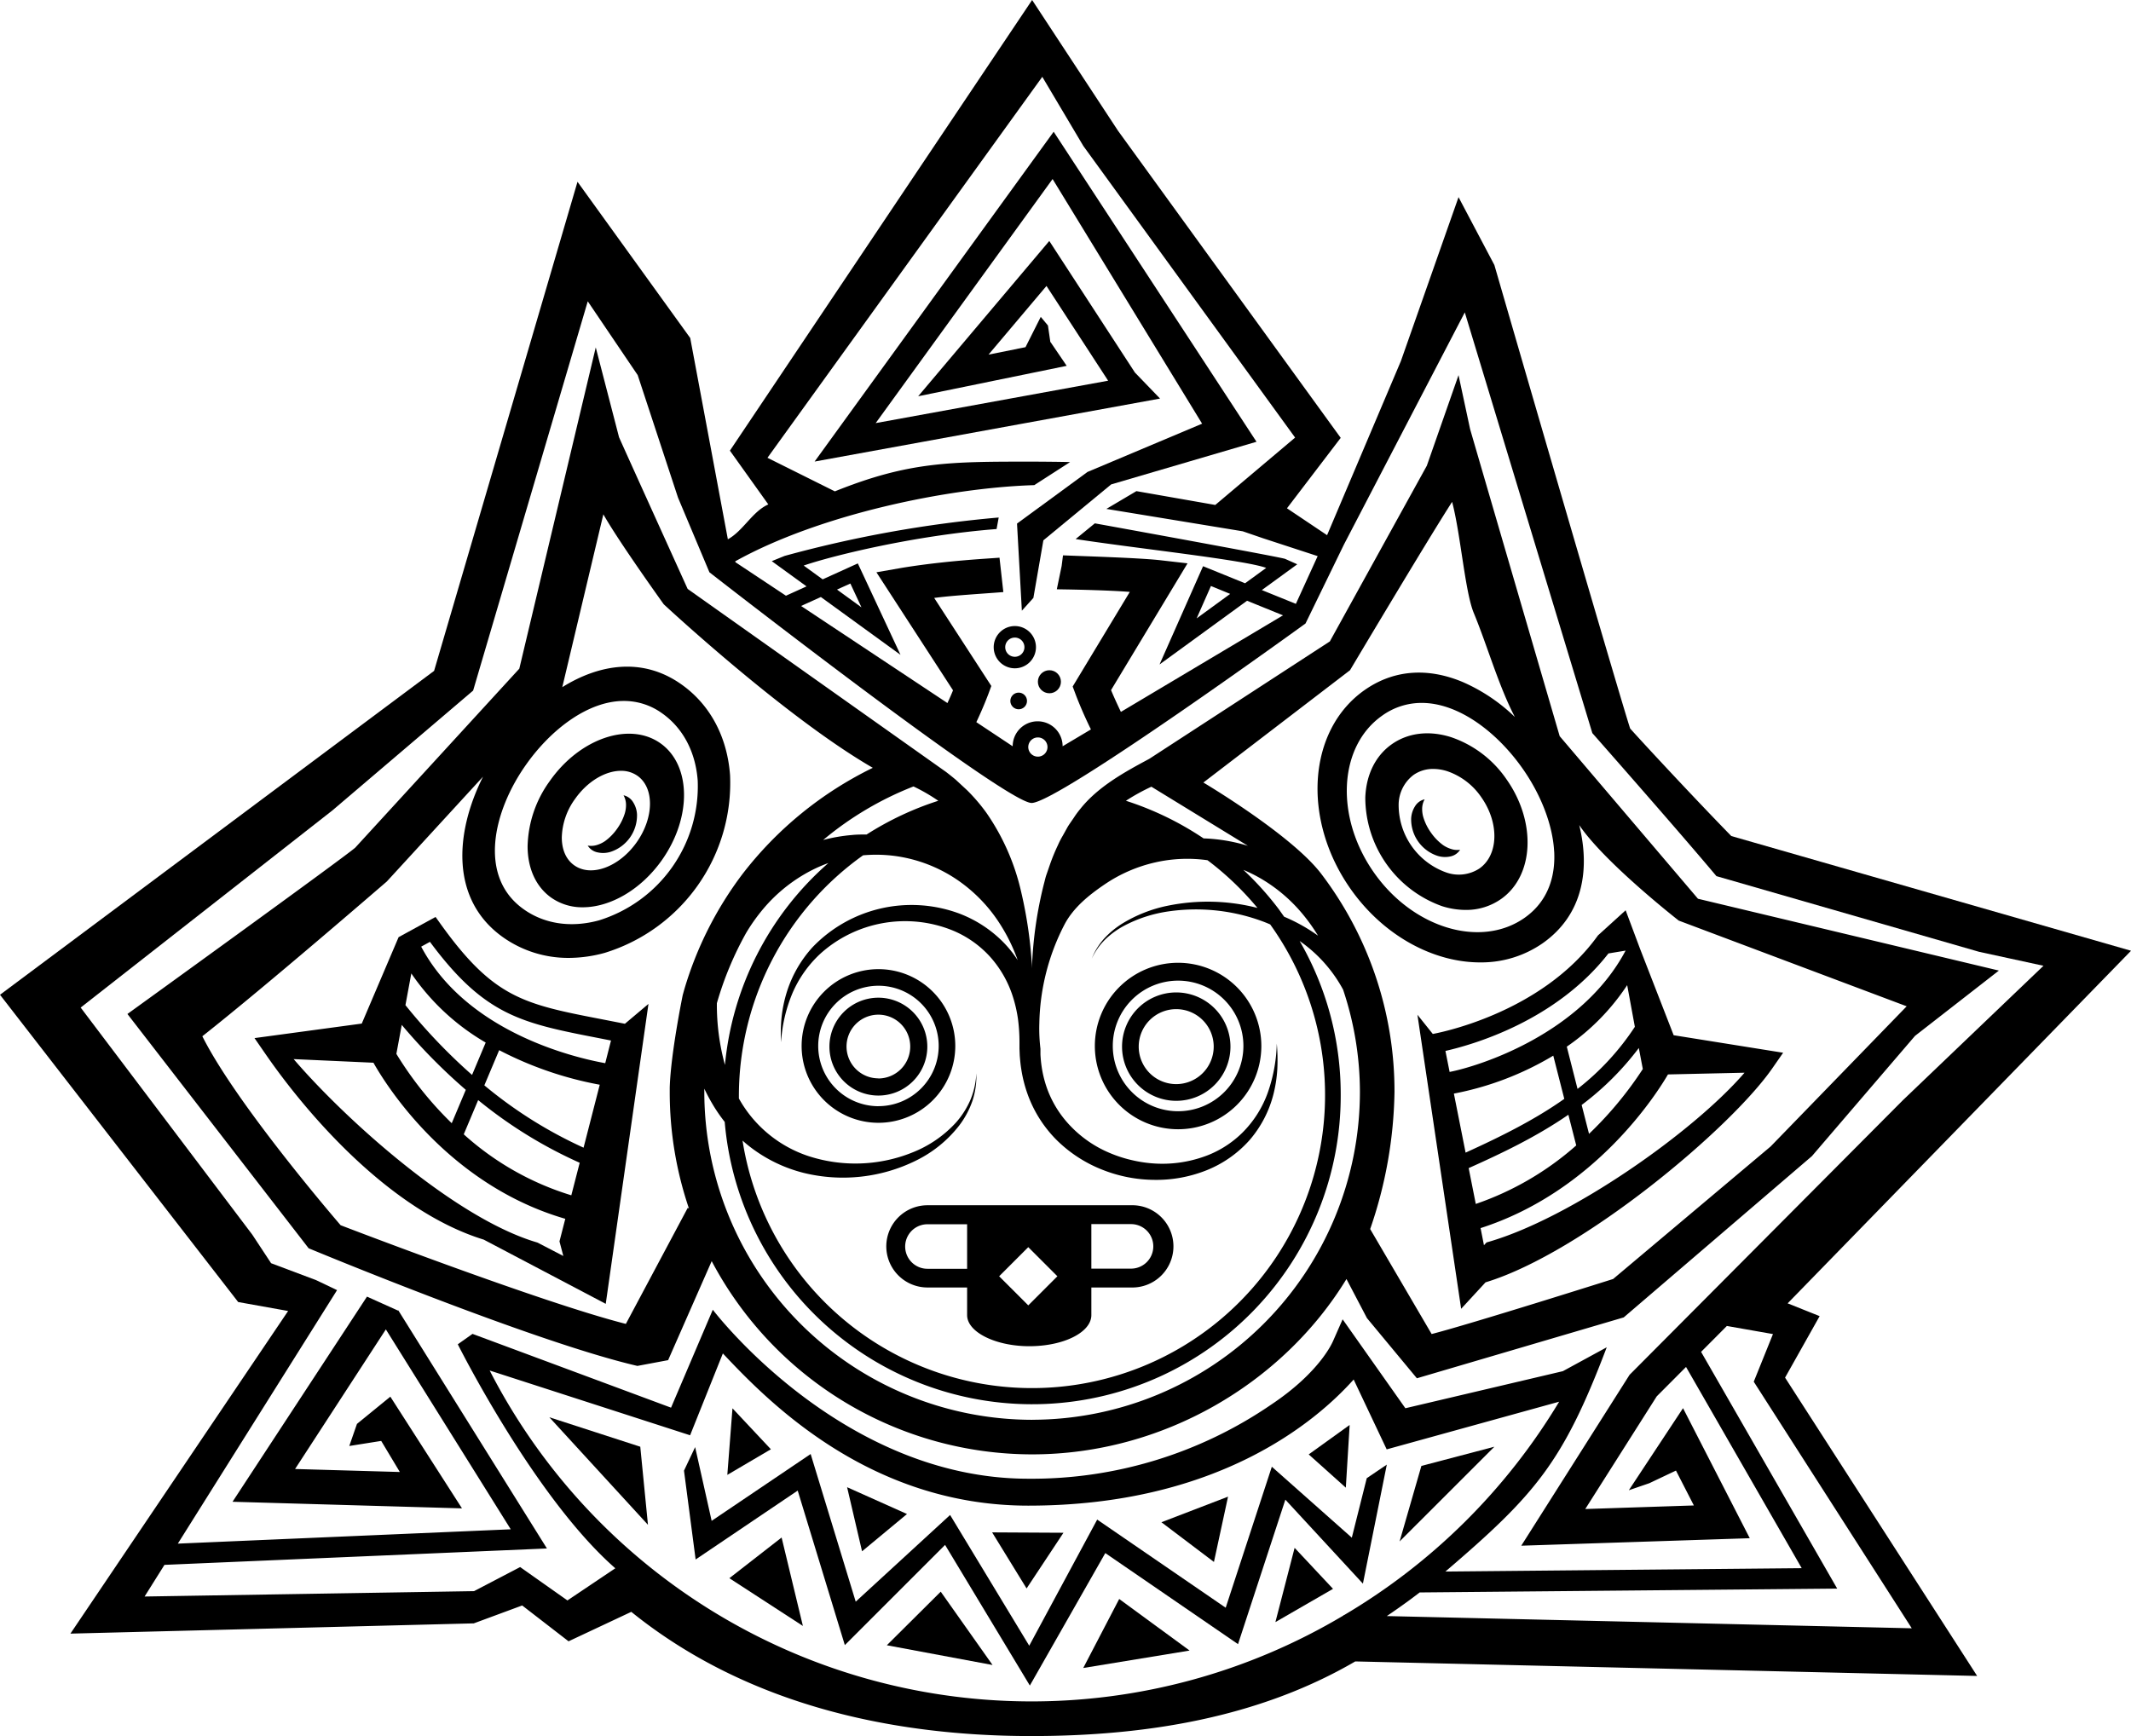 <svg id="guignols-logo-black" xmlns="http://www.w3.org/2000/svg" viewBox="0 0 554.72 451.98"><defs><style>.cls-1{fill:none;}</style></defs><title>guignols-logo-black</title><g id="lines"><path class="cls-1" d="M204.6,155.17l5.36-2.43-9.05-6.57,3.34-1.36a313.55,313.55,0,0,1,55.73-10l-.55,3c-21.59,1.68-43.08,7-50.21,9.51l4.94,3.59,9.15-4.15,11.11,23.8-20.73-15.05-5.15,2.33,38.1,25.28c.56-1.22,1-2.35,1.45-3.32L228.14,149l6.81-1.11c11.4-1.85,22.38-2.38,25.33-2.63l1,8.95c-4.62.38-13.29.88-18,1.53l14.87,22.92-.78,2.12c-.1.27-1.26,3.38-3.12,7.3l9.46,6.28a6.49,6.49,0,0,1,13,0L284,190c-2.38-4.76-3.91-8.86-4-9.17l-.75-2,14.88-24.63c-5-.4-13.94-.62-19-.68l1.26-6.09.35-2.75c5.51.23,20,.65,25.42,1.28l7,.8-19.91,33c.65,1.57,1.53,3.58,2.56,5.68L334,160.2l-9.36-3.8L301.84,173l11.28-25.57,10.94,4.44,5.49-4c-5.49-2.05-33.52-5-49.6-7.51l5-4.09c19.44,3.53,48.77,8.92,49.53,9.25l3.16,1.41-9.22,6.71,8.86,3.59L343,144.79l-14.12-4.62-5.33-1.83L288,132.5l7.83-4.67,20.53,3.6,20.78-17.54L282,38,275.32,21l-75.54,98.2L217.32,128c19.26-7.73,29.91-7.74,51.15-7.74,2,0,8.05.05,10.08.12l-9.32,6c-22.61.73-56.06,7.72-77.85,19.91l.07.23Zm60.57,29.5a2.17,2.17,0,1,1,2.17-2.17A2.17,2.17,0,0,1,265.17,184.67Zm11-7.17a3,3,0,1,1-3-3A3,3,0,0,1,276.17,177.5Zm6.91-54.62,29.84-12.57L274,46.61l-46,63.54,60.51-11-16-24.67L257.32,92.33l9.63-1.94,4.59-9.51,1.25,3.88.63,4.33h.05l4.19,6.18L239,103.17l34.13-40.43L295.42,97l6.55,6.79L212,120.17,274.28,34.3,327.08,115l-37.83,11.1L271.6,140.68l-2.6,15L266,159l-1.26-22.68ZM269.67,168.5a5.5,5.5,0,1,1-5.5-5.5A5.51,5.51,0,0,1,269.67,168.5Z"/><polygon class="cls-1" points="320.25 154.63 315.21 152.58 311.5 161.01 320.25 154.63"/><path class="cls-1" d="M285.48,227.52a42.5,42.5,0,0,1,14-7.37,43.78,43.78,0,0,1,6.82-1.48A74.9,74.9,0,0,0,290.81,212l-.52-.16-1-.57a41.49,41.49,0,0,0-3.67,3.35c-4.55,4.62-7.79,10.54-10.16,16.84A96.15,96.15,0,0,0,271,248.85a46.92,46.92,0,0,1,4.24-9.51A43,43,0,0,1,285.48,227.52Z"/><path class="cls-1" d="M228.67,256.66a15.68,15.68,0,1,0,15.68,15.68A15.69,15.69,0,0,0,228.67,256.66Zm0,28.58a12.74,12.74,0,1,1,12.74-12.74A12.75,12.75,0,0,1,228.65,285.24Z"/><path class="cls-1" d="M315.48,218.41a44.34,44.34,0,0,1,9.36,1.81,84.68,84.68,0,0,0-25.12-15.39,52.25,52.25,0,0,0-6.63,3.66,80.26,80.26,0,0,1,20.22,9.8C314,218.31,314.76,218.35,315.48,218.41Z"/><circle class="cls-1" cx="264.17" cy="168.5" r="2.5"/><path class="cls-1" d="M237.59,219.17a41.81,41.81,0,0,1,13.91,7.44,42.72,42.72,0,0,1,10.08,11.84,47,47,0,0,1,4,9.06,101.51,101.51,0,0,0-3.73-14.26c-2.31-6.57-5.44-12.83-9.86-17.87a41.29,41.29,0,0,0-4.34-4.25l-.25.28-.37.4-.52.16a74.89,74.89,0,0,0-14.19,5.95A43.1,43.1,0,0,1,237.59,219.17Z"/><path class="cls-1" d="M221.7,217.41c1.29-.11,2.59-.16,3.88-.14a80.12,80.12,0,0,1,18.66-8.78,46,46,0,0,0-6.47-3.72,84.57,84.57,0,0,0-23.51,13.94A43.46,43.46,0,0,1,221.7,217.41Z"/><path class="cls-1" d="M265.4,273.06c0-.57,0-1.1,0-1.65a46.35,46.35,0,0,0-.4-6.14,35.35,35.35,0,0,0-1.37-5.91,28.42,28.42,0,0,0-5.93-10.29,27.15,27.15,0,0,0-9.75-6.82,32.93,32.93,0,0,0-34.55,6.23,30.19,30.19,0,0,0-7.18,10.32,39.09,39.09,0,0,0-2.88,12.58,41.68,41.68,0,0,1,.14-6.58,34.62,34.62,0,0,1,1.36-6.51,31.25,31.25,0,0,1,6.69-11.65,35.7,35.7,0,0,1,38.17-8.78,32.07,32.07,0,0,1,11.74,7.73,29.18,29.18,0,0,1,3.5,4.43,46,46,0,0,0-5.24-10.38,39.89,39.89,0,0,0-10.21-10.35,37.86,37.86,0,0,0-13.06-5.79,37.17,37.17,0,0,0-11.75-.8A76.94,76.94,0,0,0,192.33,285c0,.35,0,.69,0,1a32.36,32.36,0,0,0,18.11,15,39.55,39.55,0,0,0,26.94-.9,30.44,30.44,0,0,0,11.44-7.81,22.13,22.13,0,0,0,3.77-5.91,20.25,20.25,0,0,0,1.55-6.92,20.54,20.54,0,0,1-1,7.12,23,23,0,0,1-3.43,6.42,32.11,32.11,0,0,1-11.38,9.15,42.9,42.9,0,0,1-29.13,3.17,37.9,37.9,0,0,1-13.77-6.62c-.75-.57-1.47-1.18-2.17-1.8a76.32,76.32,0,1,0,137.35-56.28q-1.36-.59-2.76-1.08a50,50,0,0,0-23.77-2.3A35.44,35.44,0,0,0,292.59,241a22,22,0,0,0-4.91,3.56,17,17,0,0,0-3.51,5,17.16,17.16,0,0,1,3.24-5.24,22.52,22.52,0,0,1,4.8-3.95,36.55,36.55,0,0,1,11.6-4.56,52.13,52.13,0,0,1,23.49.55,77.26,77.26,0,0,0-13-12.42,37.67,37.67,0,0,0-13.63.57,38.55,38.55,0,0,0-13.18,5.74c-4,2.73-8,6-10.36,10.31a58.11,58.11,0,0,0-6.61,25.85,43.7,43.7,0,0,0,.29,6.62l0,1.51c.06,1,.14,2,.29,3a29.65,29.65,0,0,0,1.43,5.82,27.66,27.66,0,0,0,6.31,10,30.3,30.3,0,0,0,9.94,6.77,34.11,34.11,0,0,0,5.81,1.89,34.58,34.58,0,0,0,6.08.89,32.44,32.44,0,0,0,12.15-1.61A26.79,26.79,0,0,0,323.36,295a28,28,0,0,0,6.7-10.56,41.46,41.46,0,0,0,2.32-12.7,47.41,47.41,0,0,1,.14,6.58,34.87,34.87,0,0,1-1,6.57,29.32,29.32,0,0,1-6.2,11.95,29.78,29.78,0,0,1-11.19,7.87,35.21,35.21,0,0,1-13.53,2.51A37.34,37.34,0,0,1,287,304.57,35.26,35.26,0,0,1,275.24,297a32.31,32.31,0,0,1-7.65-11.86,35,35,0,0,1-1.76-6.85c-.18-1.16-.29-2.33-.37-3.5Zm-36.73,19.27a20,20,0,1,1,20-20A20,20,0,0,1,228.67,292.33Zm78,1.67a21.67,21.67,0,1,1,21.67-21.67A21.69,21.69,0,0,1,306.67,294Zm-12.25,19.79a10.71,10.71,0,1,1,0,21.41H284.09v7.19c0,4.48-7.16,8.1-16.17,8.1-8.66,0-16.17-3.63-16.17-8.1v-7.19H241.42a10.71,10.71,0,1,1,0-21.41Z"/><path class="cls-1" d="M300.21,324.5a5.8,5.8,0,0,0-5.79-5.79H284.09v11.59h10.33A5.8,5.8,0,0,0,300.21,324.5Z"/><rect class="cls-1" x="262.3" y="326.89" width="10.72" height="10.72" transform="translate(-156.54 286.56) rotate(-45)"/><path class="cls-1" d="M235.62,324.5a5.8,5.8,0,0,0,5.79,5.79h10.33V318.71H241.42A5.8,5.8,0,0,0,235.62,324.5Z"/><path class="cls-1" d="M376.71,200.77a12,12,0,0,0-3.63-.59,8.81,8.81,0,0,0-5.15,1.57,9.79,9.79,0,0,0-3.87,7.93,18.66,18.66,0,0,0,12.27,17.41,9.78,9.78,0,0,0,8.77-1c5-3.52,5.19-11.84.46-18.56A17.64,17.64,0,0,0,376.71,200.77Zm.9,22.17a6.55,6.55,0,0,1-3.26-.14,10,10,0,0,1-6.92-9.8,6.54,6.54,0,0,1,1-3.12,3.93,3.93,0,0,1,2.51-1.82,5.17,5.17,0,0,0-.65,2.48,7.67,7.67,0,0,0,.32,2.23,13.78,13.78,0,0,0,2,4,13.63,13.63,0,0,0,3.09,3.18,7.62,7.62,0,0,0,2,1,5.16,5.16,0,0,0,2.56.21A3.93,3.93,0,0,1,377.62,222.94Z"/><path class="cls-1" d="M370.07,183a17.56,17.56,0,0,0-10.3,3.33c-11.39,8-12.33,26.36-2.1,40.87S385.48,247,396.87,239c6.87-4.85,8-12.06,7.7-17.27-.37-6.85-3.4-14.76-8.29-21.7C389.72,190.69,379.77,183,370.07,183Zm20.68,51.09a15.79,15.79,0,0,1-9.22,2.84,20.53,20.53,0,0,1-6.2-1,30.08,30.08,0,0,1-19.92-28.25c.21-6,2.67-10.91,6.91-13.9s9.71-3.64,15.42-1.83a28.62,28.62,0,0,1,14.42,11C400,214,399.36,228,390.74,234.09Z"/><path class="cls-1" d="M338.7,237.57a41,41,0,0,0-10.67-8.9,38.62,38.62,0,0,0-4.38-2.16,80,80,0,0,1,9.2,10.21c.49.65,1,1.3,1.42,2a44.89,44.89,0,0,1,8.81,5A46.88,46.88,0,0,0,338.7,237.57Z"/><path class="cls-1" d="M149.49,225.29c4.42,3.12,11.7.42,16.24-6s4.63-14.2.21-17.31a7.35,7.35,0,0,0-4.3-1.3c-4,0-8.68,2.69-11.94,7.31A17.79,17.79,0,0,0,146.25,218C146.25,221.24,147.4,223.82,149.49,225.29Zm6.15-5.31a7.61,7.61,0,0,0,2-1,13.64,13.64,0,0,0,3.09-3.18,13.78,13.78,0,0,0,2-4,7.66,7.66,0,0,0,.32-2.23,5.17,5.17,0,0,0-.65-2.48,3.93,3.93,0,0,1,2.51,1.82,6.54,6.54,0,0,1,1,3.12,10,10,0,0,1-6.92,9.8,6.55,6.55,0,0,1-3.26.14,3.93,3.93,0,0,1-2.56-1.74A5.16,5.16,0,0,0,155.64,220Z"/><path class="cls-1" d="M344,227.6a93.51,93.51,0,0,1,19,56.72A114.11,114.11,0,0,1,356.67,320l16,27.33C383,344.68,419.92,333,419.92,333l41-34.5L496.33,262,437,239.67s-19.28-15-25.91-24.87c2.86,11.65.94,23.39-9.5,30.75a28,28,0,0,1-16.33,5c-12.06,0-25-6.85-33.65-19.07-12.8-18.15-11.2-41.39,3.56-51.8,7.48-5.28,16.33-6,25.59-2.13a46,46,0,0,1,13.57,9.1c-4.19-8-7.17-18.55-10.66-27-2.3-5.47-3.45-20.63-5.67-29-6.24,9.63-26.58,43.83-26.58,43.83l-38.12,29.25S336.36,217.41,344,227.6Zm28.88,41.6c.28,0,28.16-4.89,43-25.66l7.2-6.54,3.74,10,5.16,27.74,32.1-.73-2.78,4c-10.91,15.81-46.64,42.21-71.69,49.78l-6.4,6.94-14.38-70.56Z"/><polygon class="cls-1" points="217.88 153.55 224.25 158.17 221.36 151.97 217.88 153.55"/><path class="cls-1" d="M346.74,253.09a37.29,37.29,0,0,0-8.42-8.13A79.61,79.61,0,0,1,349,285a80.32,80.32,0,0,1-160.34,7,41.41,41.41,0,0,1-3.39-5c-.7-1.19-1.34-2.41-1.92-3.65,0,.29,0,.59,0,.88a85.33,85.33,0,0,0,170.66,0,84.11,84.11,0,0,0-4.37-26.71A37.5,37.5,0,0,0,346.74,253.09Z"/><path class="cls-1" d="M204.47,236.72a80.18,80.18,0,0,1,11.17-12,38.16,38.16,0,0,0-6.38,3,40.91,40.91,0,0,0-10.56,8.91,47.43,47.43,0,0,0-4.48,6.3,86,86,0,0,0-7.61,18.28,59,59,0,0,0,2.1,16.11A79.48,79.48,0,0,1,204.47,236.72Z"/><path class="cls-1" d="M423.17,247.5l-4.47.74C405,265.77,383.61,272,376.27,273.62l1.08,5.47C385,277.6,411.65,269.24,423.17,247.5Z"/><path class="cls-1" d="M385.41,319.73l.88,4.46.67-.73.67-.19c21.55-6.27,53.27-28.62,66.49-44l-19.94.45C431.43,284.48,415.37,310.13,385.41,319.73Z"/><path class="cls-1" d="M410.32,298.27l-2.05-8c-8.54,5.9-17.67,10.19-25.94,13.95l1.85,9.33A77.24,77.24,0,0,0,410.32,298.27Z"/><path class="cls-1" d="M404.34,274.86a79.25,79.25,0,0,1-25.87,9.88l3.05,15.4c9.53-4.37,18.14-8.69,25.69-14Z"/><path class="cls-1" d="M411.75,287.7l1.92,7.52a95.29,95.29,0,0,0,14-16.88l-1-5.46A74.73,74.73,0,0,1,411.75,287.7Z"/><path class="cls-1" d="M407.88,272.54l2.8,11a67.16,67.16,0,0,0,14.92-16.17l-2-10.86A58.48,58.48,0,0,1,407.88,272.54Z"/><path class="cls-1" d="M179.35,314.67a93.94,93.94,0,0,1-5-30.35c0-.37,0-.73,0-1.1.26-8.86,3.38-24.1,3.38-24.1l.38-1.37a93.68,93.68,0,0,1,15.18-30.15A95.75,95.75,0,0,1,227.21,200c-23-13.29-54.42-42.58-54.42-42.58s-11.64-16.2-15.72-23.42l-10.69,45c9.76-6.07,21-7.81,31-.73,7.43,5.24,11.92,13.62,12.67,23.62a46.27,46.27,0,0,1-32.63,46.29A35.47,35.47,0,0,1,148,249.4a29.34,29.34,0,0,1-17.1-5.31c-13.79-9.72-12.68-27.14-5.28-41.87L100.6,229.53c-1.37,1.18-31.28,27.1-48,40.27,9,18,36,49.2,36,49.2s52.39,20.17,74.26,25.73L179,314.51Zm-31.67,20.79-21.76-12.72c-24.23-7.45-45.81-32.39-56.81-48.33l-2.86-4.14,32.36,1.46L103.76,244l9.65-5.31,1.29,1.8c13.88,19.37,21.63,20.87,42.33,24.9l5.63,1.1,6.13-5.17Z"/><path class="cls-1" d="M119.17,350l3.82-2.71,51.68,19.21L185.54,341s33.27,44,82.13,44A110.28,110.28,0,0,0,331,365.64c12.84-8.58,15.95-16.38,16-16.47l2.5-5.67,16.37,23.15,41-9.65,11.4-6.22c-11.31,30-18.48,38.32-42,58.39l92.75-.88L438.9,355.89l-7.63,7.66-18.6,29.33,28.27-.93-4.66-9.08-6.94,3.29L424,388l14.06-21.37,17.37,33.86L396,402.44,424.2,357.9l.35-.35,70.79-71.14,36.6-35-9.22-2-7.52-1.63-68.4-19.71c-4.63-5.52-13.84-16.21-32.3-37.24L381.33,81.33l-31.46,60.45-10,20.55s-64.42,46.73-71.3,46.73S184.67,149,184.67,149l-8.25-19.45L165.92,97.67,153,78.45,123.16,179.77,86.53,211,21,262.33l44.67,59.09,4.9,7.44,11.72,4.41,5.45,2.6-41.45,66,86.66-3.71-32.51-52.05L76.81,382.48l27.27.78-4.85-8.09-5.89.66-4.83-1,13.11-11.18,18.65,29.08L60.53,391l35-53.39,8.06,3.63.09-.06,38.69,62-99.56,4.27-5.17,8.24,85.76-1.4,12-6.27,12.31,8.7,12.5-8.37C139.06,389.84,119.17,350,119.17,350ZM80.33,325,33.17,264s56-40.47,59.31-43.31l42.71-46.6,19.9-83.65,6.06,23.38c.07.25,17.86,39.5,17.86,39.5l67.2,47.73c.85.63,1.68,1.29,2.49,2l3,2.78a46.94,46.94,0,0,1,5,5.86,59,59,0,0,1,9,20.43,113.83,113.83,0,0,1,2.87,20c0-.34,0-.67,0-1a104,104,0,0,1,3.07-20.9c.24-.86.41-1.74.72-2.59l.88-2.55a50.42,50.42,0,0,1,2.06-5,22.11,22.11,0,0,1,1.25-2.44l1.34-2.41c.5-.77,1-1.53,1.55-2.29a23,23,0,0,1,1.64-2.24c4.62-5.83,11.53-9.63,18-13.09l47-30.57,25.25-45.75,8.25-23.58,3,14c.07.29,23.33,80,23.33,80L442,234l78.33,18.67-21.83,17L471.67,301l-49,42-53.83,15.83-13-15.67L350.5,333c-16.58,27.15-47.76,45.65-81.83,45.65a94.42,94.42,0,0,1-83.41-50.31l-11.34,25.78-8,1.5C138.86,349.37,80.33,325,80.33,325Z"/><path class="cls-1" d="M126.1,282.58a114,114,0,0,0,25.83,16.23l4.21-16.39a93,93,0,0,1-26.18-9Z"/><path class="cls-1" d="M111.94,245.25l-2.28,1.25c11.95,22.45,40.26,29,47.91,30.34l1.52-5.9-3-.59C135.82,266.41,126.24,264.55,111.94,245.25Z"/><circle class="cls-1" cx="270.17" cy="194.5" r="2.5"/><path class="cls-1" d="M405.86,364.94,361,377.35l-8.6-18.19c-9.83,11-35.56,32.84-84.7,32.84-41.46,0-67.94-27.33-79.5-39.62l-8.53,21.31-52.17-16.86A158.54,158.54,0,0,0,349.73,420.6v-.1h.16A160.57,160.57,0,0,0,405.86,364.94ZM351.33,371l-1,16.33-9.67-8.67Zm-31.67,18.67-3.67,17-13.67-10.33Zm-42.83,9.4-9.6,14.5-9-14.6Zm-40.73-4.88-11.7,9.71-3.88-16.69Zm-45.43-27.52,10,10.67L189.33,384ZM143,369l23.67,7.67,2,20.33Zm46.86,41.9,13.6-10.6,5.54,23Zm41,17.46,14-14,13.49,19.09ZM282,434.28l9.35-18,18.33,13.43Zm50-11.95L337,403l10,10.67Zm22.78-10-20.18-21.86-12.32,37.62-34.55-23.71-19.65,34.49L246,402.23l-26.09,26.09-12.27-40.23L181.08,406l-3-23.13,2.89-6.13,4.31,19.2L211,378.58,222.74,417l24.58-22.58,20.6,34,17.69-32.85,33.45,23,12-36.71,20.82,18.47,3.89-15.49,5.22-3.53ZM370,381.67l19-5-24.67,24.67Z"/><path class="cls-1" d="M461.49,347.31l-12-2.11-6.71,6.74,35.43,61.64-108.68,1q-1.14.87-2.29,1.73-3.09,2.29-6.27,4.42l136.63,3.18-41.19-64.23Z"/><path class="cls-1" d="M120.73,295.33a74,74,0,0,0,28,15.88l2.18-8.47a117.14,117.14,0,0,1-26.43-16.32Z"/><path class="cls-1" d="M136.3,236.7c5.44,3.84,12.41,4.85,19.64,2.87a36.56,36.56,0,0,0,25.65-36.38c-.55-7.47-3.86-13.7-9.29-17.53a16.91,16.91,0,0,0-9.92-3.2c-9.4,0-19,7.47-25.41,16.5C128.29,211.24,124.39,228.3,136.3,236.7Zm6.82-33.36c7.82-11.09,20.73-15.5,28.78-9.83s8.23,19.31.41,30.41c-5.5,7.81-13.53,12.3-20.61,12.3a14,14,0,0,1-8.17-2.48c-4-2.81-6.18-7.57-6.19-13.42A30,30,0,0,1,143.12,203.34Z"/><path class="cls-1" d="M117.61,292.43l3.66-8.69a148.59,148.59,0,0,1-16.67-16.91l-1.4,7.54A92,92,0,0,0,117.61,292.43Z"/><path class="cls-1" d="M97.23,276.68l-20.77-.94c13.43,15.67,42.09,41.54,63.45,47.76l3.75,3.5,2-3.8,1.51-5.87C116.43,308.37,100.32,282.16,97.23,276.68Z"/><polygon points="351.33 371 340.67 378.67 350.33 387.33 351.33 371"/><path class="cls-1" d="M122.9,279.86l3.55-8.43a59.66,59.66,0,0,1-19.36-18l-1.54,8.26A146.75,146.75,0,0,0,122.9,279.86Z"/><polygon points="332 422.33 347 413.67 337 403 332 422.33"/><polygon points="319.67 389.67 302.33 396.33 316 406.67 319.67 389.67"/><polygon points="370 381.67 364.33 401.33 389 376.67 370 381.67"/><polygon points="276.83 399.07 258.26 398.97 267.23 413.57 276.83 399.07"/><polygon points="230.85 428.36 258.37 433.5 244.88 414.41 230.85 428.36"/><polygon points="236.1 394.19 220.51 387.21 224.4 403.9 236.1 394.19"/><polygon points="190.67 366.67 189.33 384 200.67 377.33 190.67 366.67"/><polygon points="189.86 410.9 209 423.33 203.46 400.31 189.86 410.9"/><polygon points="281.98 434.28 309.66 429.74 291.34 416.31 281.98 434.28"/><polygon points="143 369 168.67 397 166.67 376.67 143 369"/><polygon points="351.89 400.35 331.07 381.88 319.06 418.59 285.61 395.64 267.92 428.48 247.32 394.44 222.75 417.01 211.02 378.57 185.25 395.97 180.95 376.77 178.05 382.9 181.08 406.03 207.65 388.09 219.92 428.32 246.01 402.23 268.08 438.85 287.72 404.36 322.27 428.07 334.59 390.45 354.78 412.32 361 381.33 355.78 384.86 351.89 400.35"/><path d="M306.67,250.67a21.67,21.67,0,1,0,21.67,21.67A21.69,21.69,0,0,0,306.67,250.67Zm0,38.65a17,17,0,1,1,17-17A17,17,0,0,1,306.67,289.32Z"/><path d="M228.67,252.33a20,20,0,1,0,20,20A20,20,0,0,0,228.67,252.33Zm0,35.68a15.68,15.68,0,1,1,15.68-15.68A15.69,15.69,0,0,1,228.67,288Z"/><path d="M157,265.44c-20.7-4-28.45-5.53-42.33-24.9l-1.29-1.8L103.76,244,94.17,266.5l-27.92,3.78,2.86,4.14c11,15.94,32.57,40.88,56.81,48.33l31.76,16.72,11.12-78.09-6.13,5.17Zm-49.93-12a59.66,59.66,0,0,0,19.36,18l-3.55,8.43a146.75,146.75,0,0,1-17.34-18.17Zm-2.49,13.4a148.59,148.59,0,0,0,16.67,16.91l-3.66,8.69a92,92,0,0,1-14.41-18.05Zm41.06,56.37,1,3.8-6.75-3.5c-21.36-6.22-50-32.08-63.45-47.76l20.77.94c3.08,5.48,19.2,31.69,49.94,40.64Zm3.08-12a74,74,0,0,1-28-15.88l3.75-8.91a117.14,117.14,0,0,0,26.43,16.32Zm3.19-12.4a114,114,0,0,1-25.83-16.23l3.86-9.16a93,93,0,0,0,26.18,9Zm5.64-22c-7.65-1.37-36-7.89-47.91-30.34l2.28-1.25c14.3,19.3,23.87,21.16,44.13,25.1l3,.59Z"/><path d="M155.64,221.94a6.55,6.55,0,0,0,3.26-.14,10,10,0,0,0,6.92-9.8,6.54,6.54,0,0,0-1-3.12,3.93,3.93,0,0,0-2.51-1.82,5.17,5.17,0,0,1,.65,2.48,7.66,7.66,0,0,1-.32,2.23,13.78,13.78,0,0,1-2,4,13.64,13.64,0,0,1-3.09,3.18,7.61,7.61,0,0,1-2,1,5.16,5.16,0,0,1-2.56.21A3.93,3.93,0,0,0,155.64,221.94Z"/><path d="M143.53,233.74a14,14,0,0,0,8.17,2.48c7.08,0,15.1-4.5,20.61-12.3,7.82-11.09,7.64-24.73-.41-30.41s-21-1.27-28.78,9.83a30,30,0,0,0-5.78,17C137.35,226.17,139.55,230.94,143.53,233.74ZM149.7,208c3.25-4.62,7.92-7.31,11.94-7.31a7.35,7.35,0,0,1,4.3,1.3c4.42,3.12,4.33,10.88-.21,17.31s-11.82,9.13-16.24,6c-2.09-1.47-3.24-4-3.25-7.24A17.79,17.79,0,0,1,149.7,208Z"/><polygon points="269 155.67 271.6 140.68 289.25 126.12 327.08 115.02 274.28 34.3 212.05 120.17 301.97 103.77 295.42 96.98 273.14 62.74 239.01 103.17 277.67 95.25 273.47 89.07 273.42 89.08 272.79 84.75 270.92 82.5 266.95 90.39 257.32 92.33 272.41 74.45 288.46 99.12 227.95 110.16 274 46.61 312.92 110.31 283.08 122.88 264.74 136.32 266 159 269 155.67"/><circle cx="273.17" cy="177.5" r="3"/><circle cx="265.17" cy="182.5" r="2.17"/><path d="M258.67,168.5a5.5,5.5,0,1,0,5.5-5.5A5.51,5.51,0,0,0,258.67,168.5Zm5.5-2.5a2.5,2.5,0,1,1-2.5,2.5A2.5,2.5,0,0,1,264.17,166Z"/><path d="M377.61,221a7.62,7.62,0,0,1-2-1,13.63,13.63,0,0,1-3.09-3.18,13.78,13.78,0,0,1-2-4,7.67,7.67,0,0,1-.32-2.23,5.17,5.17,0,0,1,.65-2.48,3.93,3.93,0,0,0-2.51,1.82,6.54,6.54,0,0,0-1,3.12,10,10,0,0,0,6.92,9.8,6.55,6.55,0,0,0,3.26.14,3.93,3.93,0,0,0,2.56-1.74A5.16,5.16,0,0,1,377.61,221Z"/><path d="M377.73,191.93c-5.7-1.81-11.18-1.15-15.42,1.83s-6.69,7.93-6.91,13.9a30.08,30.08,0,0,0,19.92,28.25,20.53,20.53,0,0,0,6.2,1,15.79,15.79,0,0,0,9.22-2.84c8.62-6.07,9.25-20.06,1.41-31.18A28.62,28.62,0,0,0,377.73,191.93Zm7.39,34.18a9.78,9.78,0,0,1-8.77,1,18.66,18.66,0,0,1-12.27-17.41,9.79,9.79,0,0,1,3.87-7.93,8.81,8.81,0,0,1,5.15-1.57,12,12,0,0,1,3.63.59,17.64,17.64,0,0,1,8.87,6.78C390.31,214.27,390.11,222.59,385.12,226.11Z"/><path d="M230.71,324.5a10.72,10.72,0,0,0,10.71,10.71h10.33v7.19c0,4.48,7.51,8.1,16.17,8.1,9,0,16.17-3.63,16.17-8.1v-7.19h10.33a10.71,10.71,0,1,0,0-21.41h-53A10.72,10.72,0,0,0,230.71,324.5Zm53.38-5.79h10.33a5.79,5.79,0,0,1,0,11.59H284.09Zm-16.42,6,7.58,7.58-7.58,7.58-7.58-7.58Zm-15.92,5.63H241.42a5.79,5.79,0,0,1,0-11.59h10.33Z"/><path d="M473.67,342.67l-8.33-3.33,89.39-91.8L450.67,217.67c-10.15-10.4-23.53-24.85-26.33-28C421.92,182.24,402,113.87,389,69l-9.33-17.67L364.67,94l-19.22,45.34-10.44-7L349,114,291,34,268.67,0,190,117.33l10,14c-4.16,1.85-6.52,6.87-10.53,9.08L179.67,88,150.33,47.33,113,174.67,0,259l62,80,13,2.33-56.67,84,105-2.67,12.6-4.66L148,427.33l16.33-7.67C193,442.82,229.87,452,268.47,452c29.6,0,59.06-4.71,84.32-19.43l161.88,3.78-50-77.67ZM269.23,126.31l9.32-6c-2-.07-8-.12-10.08-.12-21.24,0-31.89,0-51.15,7.74l-17.54-8.74L271.32,20,282,38l55.13,75.93-20.78,17.54-20.53-3.6L288,132.5l35.5,5.83,5.33,1.83L343,144.79l-5.67,12.43-8.86-3.59,9.22-6.71-3.16-1.41c-.76-.34-30.09-5.72-49.53-9.25l-5,4.09c16.08,2.47,44.11,5.46,49.6,7.51l-5.49,4-10.94-4.44L301.84,173l22.78-16.59,9.36,3.8-42.2,25.14c-1-2.1-1.92-4.11-2.56-5.68l19.91-33-7-.8c-5.44-.63-19.91-1.05-25.42-1.28l-.35,2.75-1.26,6.09c5,.06,14,.27,19,.68l-14.87,24.63.75,2c.11.31,1.65,4.41,4,9.17l-7.37,4.39a6.49,6.49,0,0,0-13,0l-9.46-6.28c1.86-3.92,3-7,3.12-7.3l.78-2.12-14.87-22.92c4.74-.65,13.41-1.15,18-1.53l-1-8.95c-2.94.24-13.93.77-25.33,2.63L228.14,149l19.94,30.73c-.4,1-.89,2.11-1.45,3.32l-38.1-25.28,5.15-2.33,20.73,15.05-11.11-23.8-9.15,4.15-4.94-3.59c7.13-2.47,28.62-7.83,50.21-9.51l.55-3a313.55,313.55,0,0,0-55.73,10l-3.34,1.36,9.05,6.57-5.36,2.43-13.14-8.72-.07-.23C213.17,134,246.62,127,269.23,126.31Zm51,28.32L311.5,161l3.72-8.43ZM272.67,194.5a2.5,2.5,0,1,1-2.5-2.5A2.5,2.5,0,0,1,272.67,194.5Zm-54.79-41,3.48-1.57,2.89,6.2ZM147.71,416.69,135.4,408l-12,6.27-85.76,1.4,5.17-8.24,99.56-4.27-38.69-62-.09.06-8.06-3.63L60.53,391l59.73,1.72-18.65-29.08-8.69,7.09-2,5.75,8.31-1.32,4.85,8.09-27.27-.78,23.63-36.35,32.51,52.05L46.29,401.9l41.45-66-5.45-2.6-11.72-4.41-4.9-7.44L21,262.33,86.53,211l36.63-31.2L153,78.45l13,19.22,10.49,31.88L184.67,149s77,60.06,83.87,60.06,71.3-46.73,71.3-46.73l10-20.55,31.46-60.45L414.5,190.87c18.47,21,27.67,31.72,32.3,37.24l68.4,19.71,7.52,1.63,9.22,2-36.6,35-70.79,71.14-.35.35L396,402.44l59.48-1.95-17.37-33.86L424,388l5.33-1.83,6.94-3.29,4.66,9.08-28.27.93,18.6-29.33,7.63-7.66L469,408.29l-92.75.88c23.47-20.08,30.64-28.43,42-58.39L406.83,357l-41,9.65L349.5,343.5l-2.5,5.67c-.06.09-3.17,7.89-16,16.47A110.28,110.28,0,0,1,267.67,385c-48.85,0-82.12-44-82.12-44l-10.87,25.5L123,347.29,119.17,350s19.9,39.84,41,58.32Zm202.18,3.81h-.16v.1a158.54,158.54,0,0,1-222.26-63.77l52.17,16.86,8.53-21.31c11.56,12.3,38,39.63,79.5,39.63,49.15,0,74.88-21.85,84.7-32.84l8.6,18.19,44.89-12.41A160.57,160.57,0,0,1,349.89,420.5Zm147.76,3.44L361,420.76q3.17-2.14,6.27-4.42,1.15-.86,2.29-1.73l108.68-1-35.43-61.64,6.71-6.74,12,2.11-5,12.4Z"/><path d="M386.7,333.87c25.05-7.58,63.78-40,74.69-55.78l2.78-4-28.5-4.56L426.91,247l-3.74-10-7.2,6.54c-14.89,20.77-42.76,25.61-43,25.66l-4-5,11.38,76.56Zm47.48-54.13,19.94-.45c-13.22,15.36-44.94,37.71-66.49,44l-.67.19-.67.73-.88-4.46C415.37,310.13,431.43,284.48,434.19,279.74Zm-6.54-1.41a95.29,95.29,0,0,1-14,16.88l-1.92-7.52a74.73,74.73,0,0,0,14.88-14.83Zm-4.07-21.85,2,10.86a67.16,67.16,0,0,1-14.92,16.17l-2.8-11A58.48,58.48,0,0,0,423.58,256.48Zm-47.31,17.14c7.35-1.67,28.78-7.85,42.43-25.38l4.47-.74c-11.52,21.74-38.14,30.1-45.81,31.59Zm2.2,11.11a79.25,79.25,0,0,0,25.87-9.88l2.87,11.25c-7.55,5.34-16.16,9.67-25.69,14Zm29.8,5.49,2.05,8a77.24,77.24,0,0,1-26.15,15.24l-1.85-9.33C390.6,300.42,399.72,296.12,408.27,290.23Z"/><path d="M173.92,354.13l11.34-25.78a94.42,94.42,0,0,0,83.41,50.31c34.07,0,65.25-18.5,81.83-45.65l5.33,10.17,13,15.67L422.67,343l49-42,26.83-31.3,21.83-17L442,234l-36-42.33s-23.27-79.71-23.33-80l-3-14-8.25,23.58L346.17,167l-47,30.57c-6.47,3.46-13.38,7.26-18,13.09a23,23,0,0,0-1.64,2.24c-.52.77-1.06,1.52-1.55,2.29l-1.34,2.41a22.11,22.11,0,0,0-1.25,2.44,50.42,50.42,0,0,0-2.06,5l-.88,2.55c-.31.84-.48,1.73-.72,2.59a104,104,0,0,0-3.07,20.9c0,.34,0,.67,0,1a113.83,113.83,0,0,0-2.87-20,59,59,0,0,0-9-20.43,46.94,46.94,0,0,0-5-5.86l-3-2.78c-.81-.68-1.64-1.34-2.49-2L179,153.33s-17.79-39.26-17.86-39.5l-6.06-23.38-19.9,83.65-42.71,46.6C89.2,223.53,33.17,264,33.17,264l47.17,61s58.52,24.37,85.58,30.63Zm94.75,15.53a85.43,85.43,0,0,1-85.33-85.33c0-.3,0-.59,0-.88.59,1.24,1.22,2.46,1.92,3.65a41.41,41.41,0,0,0,3.39,5A80.32,80.32,0,0,0,349,285,79.61,79.61,0,0,0,338.31,245a36.6,36.6,0,0,1,11.31,12.66A84.11,84.11,0,0,1,354,284.32,85.43,85.43,0,0,1,268.67,369.65ZM186.61,261.19a86,86,0,0,1,7.61-18.28,47.43,47.43,0,0,1,4.48-6.3,40.91,40.91,0,0,1,10.56-8.91,38.16,38.16,0,0,1,6.38-3,79.79,79.79,0,0,0-26.93,52.57A59,59,0,0,1,186.61,261.19Zm147.67-22.5c-.47-.66-.93-1.31-1.42-2a80,80,0,0,0-9.2-10.21,38.62,38.62,0,0,1,4.38,2.16,41,41,0,0,1,10.67,8.9,46.88,46.88,0,0,1,4.39,6.08A44.89,44.89,0,0,0,334.28,238.68Zm70.29-17c.28,5.2-.82,12.42-7.7,17.27-11.38,8-29,2.75-39.2-11.75s-9.29-32.84,2.1-40.87a17.56,17.56,0,0,1,10.3-3.33c9.7,0,19.65,7.69,26.21,17C401.17,206.93,404.19,214.84,404.56,221.69ZM351.42,174.5s20.35-34.2,26.58-43.83c2.22,8.37,3.36,23.53,5.67,29,3.49,8.45,6.47,19,10.66,27a46,46,0,0,0-13.57-9.1c-9.26-3.88-18.11-3.14-25.59,2.13-14.76,10.41-16.36,33.64-3.56,51.8,8.62,12.22,21.59,19.07,33.65,19.07a28,28,0,0,0,16.33-5c10.44-7.36,12.36-19.1,9.5-30.75,6.63,9.82,25.91,24.87,25.91,24.87L496.33,262l-35.42,36.5-41,34.5S383,344.68,372.67,347.33l-16-27.33A114.11,114.11,0,0,0,363,284.32a93.51,93.51,0,0,0-19-56.72c-7.68-10.19-30.75-23.86-30.75-23.86Zm-26.58,45.72a44.34,44.34,0,0,0-9.36-1.81c-.72-.06-1.45-.1-2.17-.12a80.26,80.26,0,0,0-20.22-9.8,52.25,52.25,0,0,1,6.63-3.66m-33.88,73.49a35,35,0,0,0,1.76,6.85A32.31,32.31,0,0,0,275.24,297,35.26,35.26,0,0,0,287,304.57a37.34,37.34,0,0,0,13.58,2.62,35.21,35.21,0,0,0,13.53-2.51,29.78,29.78,0,0,0,11.19-7.87,29.32,29.32,0,0,0,6.2-11.95,34.87,34.87,0,0,0,1-6.57,47.41,47.41,0,0,0-.14-6.58,41.46,41.46,0,0,1-2.32,12.7,28,28,0,0,1-6.7,10.56,26.79,26.79,0,0,1-10.49,6.36,32.44,32.44,0,0,1-12.15,1.61,34.58,34.58,0,0,1-6.08-.89,34.11,34.11,0,0,1-5.81-1.89,30.3,30.3,0,0,1-9.94-6.77,27.66,27.66,0,0,1-6.31-10,29.65,29.65,0,0,1-1.43-5.82c-.15-1-.23-2-.29-3l0-1.51a43.7,43.7,0,0,1-.29-6.62,58.11,58.11,0,0,1,6.61-25.85c2.33-4.36,6.34-7.58,10.36-10.31a38.55,38.55,0,0,1,13.18-5.74,37.67,37.67,0,0,1,13.63-.57,77.26,77.26,0,0,1,13,12.42,52.13,52.13,0,0,0-23.49-.55,36.55,36.55,0,0,0-11.6,4.56,22.52,22.52,0,0,0-4.8,3.95,17.16,17.16,0,0,0-3.24,5.24,17,17,0,0,1,3.51-5,22,22,0,0,1,4.91-3.56,35.44,35.44,0,0,1,11.49-3.73,50,50,0,0,1,23.77,2.3q1.4.49,2.76,1.08a76.28,76.28,0,1,1-137.35,56.28c.7.63,1.42,1.23,2.17,1.8a37.9,37.9,0,0,0,13.77,6.62,42.9,42.9,0,0,0,29.13-3.17A32.11,32.11,0,0,0,249.72,293a23,23,0,0,0,3.43-6.42,20.54,20.54,0,0,0,1-7.12,20.25,20.25,0,0,1-1.55,6.92,22.13,22.13,0,0,1-3.77,5.91,30.44,30.44,0,0,1-11.44,7.81,39.55,39.55,0,0,1-26.94.9,32.36,32.36,0,0,1-18.11-15c0-.35,0-.69,0-1a76.94,76.94,0,0,1,32.33-62.31,37.17,37.17,0,0,1,11.75.8,37.86,37.86,0,0,1,13.06,5.79,39.89,39.89,0,0,1,10.21,10.35A46,46,0,0,1,264.92,250a29.18,29.18,0,0,0-3.5-4.43,32.07,32.07,0,0,0-11.74-7.73,35.7,35.7,0,0,0-38.17,8.78,31.25,31.25,0,0,0-6.69,11.65,34.62,34.62,0,0,0-1.36,6.51,41.68,41.68,0,0,0-.14,6.58,39.09,39.09,0,0,1,2.88-12.58,30.19,30.19,0,0,1,7.18-10.32,32.93,32.93,0,0,1,34.55-6.23,27.15,27.15,0,0,1,9.75,6.82,28.42,28.42,0,0,1,5.93,10.29,35.35,35.35,0,0,1,1.37,5.91,46.35,46.35,0,0,1,.4,6.14c0,.55,0,1.08,0,1.65l.07,1.76C265.55,276,265.65,277.16,265.84,278.32Zm-21.59-69.83a80.12,80.12,0,0,0-18.66,8.78c-1.29,0-2.59,0-3.88.14a43.46,43.46,0,0,0-7.43,1.29,84.57,84.57,0,0,1,23.51-13.94A46,46,0,0,1,244.24,208.49ZM137,199c6.37-9,16-16.5,25.41-16.5a16.91,16.91,0,0,1,9.92,3.2c5.44,3.83,8.74,10.06,9.29,17.53a36.56,36.56,0,0,1-25.65,36.38c-7.22,2-14.2,1-19.64-2.87C124.39,228.3,128.29,211.24,137,199ZM88.67,319s-27-31.22-36-49.2c16.68-13.16,46.6-39.08,48-40.27l25.07-27.32c-7.4,14.74-8.51,32.15,5.28,41.87A29.34,29.34,0,0,0,148,249.4a35.47,35.47,0,0,0,9.41-1.31,46.27,46.27,0,0,0,32.63-46.29c-.74-10-5.24-18.38-12.67-23.62-10-7.08-21.27-5.34-31,.73l10.69-45c4.08,7.22,15.72,23.42,15.72,23.42s31.43,29.29,54.42,42.58a95.75,95.75,0,0,0-33.92,27.65,93.68,93.68,0,0,0-15.18,30.15l-.38,1.37s-3.13,15.24-3.38,24.1c0,.37,0,.73,0,1.1a93.94,93.94,0,0,0,5,30.35l-.31-.16-16.11,30.22C141.06,339.17,88.67,319,88.67,319Z"/><path class="cls-1" d="M228.65,262.7a9.8,9.8,0,1,0,9.8,9.8A9.81,9.81,0,0,0,228.65,262.7Z"/><path d="M228.65,259.76a12.74,12.74,0,1,0,12.74,12.74A12.75,12.75,0,0,0,228.65,259.76Zm0,21a8.29,8.29,0,1,1,8.29-8.29A8.3,8.3,0,0,1,228.65,280.79Z"/><path class="cls-1" d="M306.67,255.35a17,17,0,1,0,17,17A17,17,0,0,0,306.67,255.35Zm-.48,31.26A14.11,14.11,0,1,1,320.3,272.5,14.13,14.13,0,0,1,306.18,286.61Z"/><path d="M306.18,258.39A14.11,14.11,0,1,0,320.3,272.5,14.13,14.13,0,0,0,306.18,258.39Zm0,23.87a9.76,9.76,0,1,1,9.76-9.76A9.77,9.77,0,0,1,306.18,282.26Z"/></g></svg>